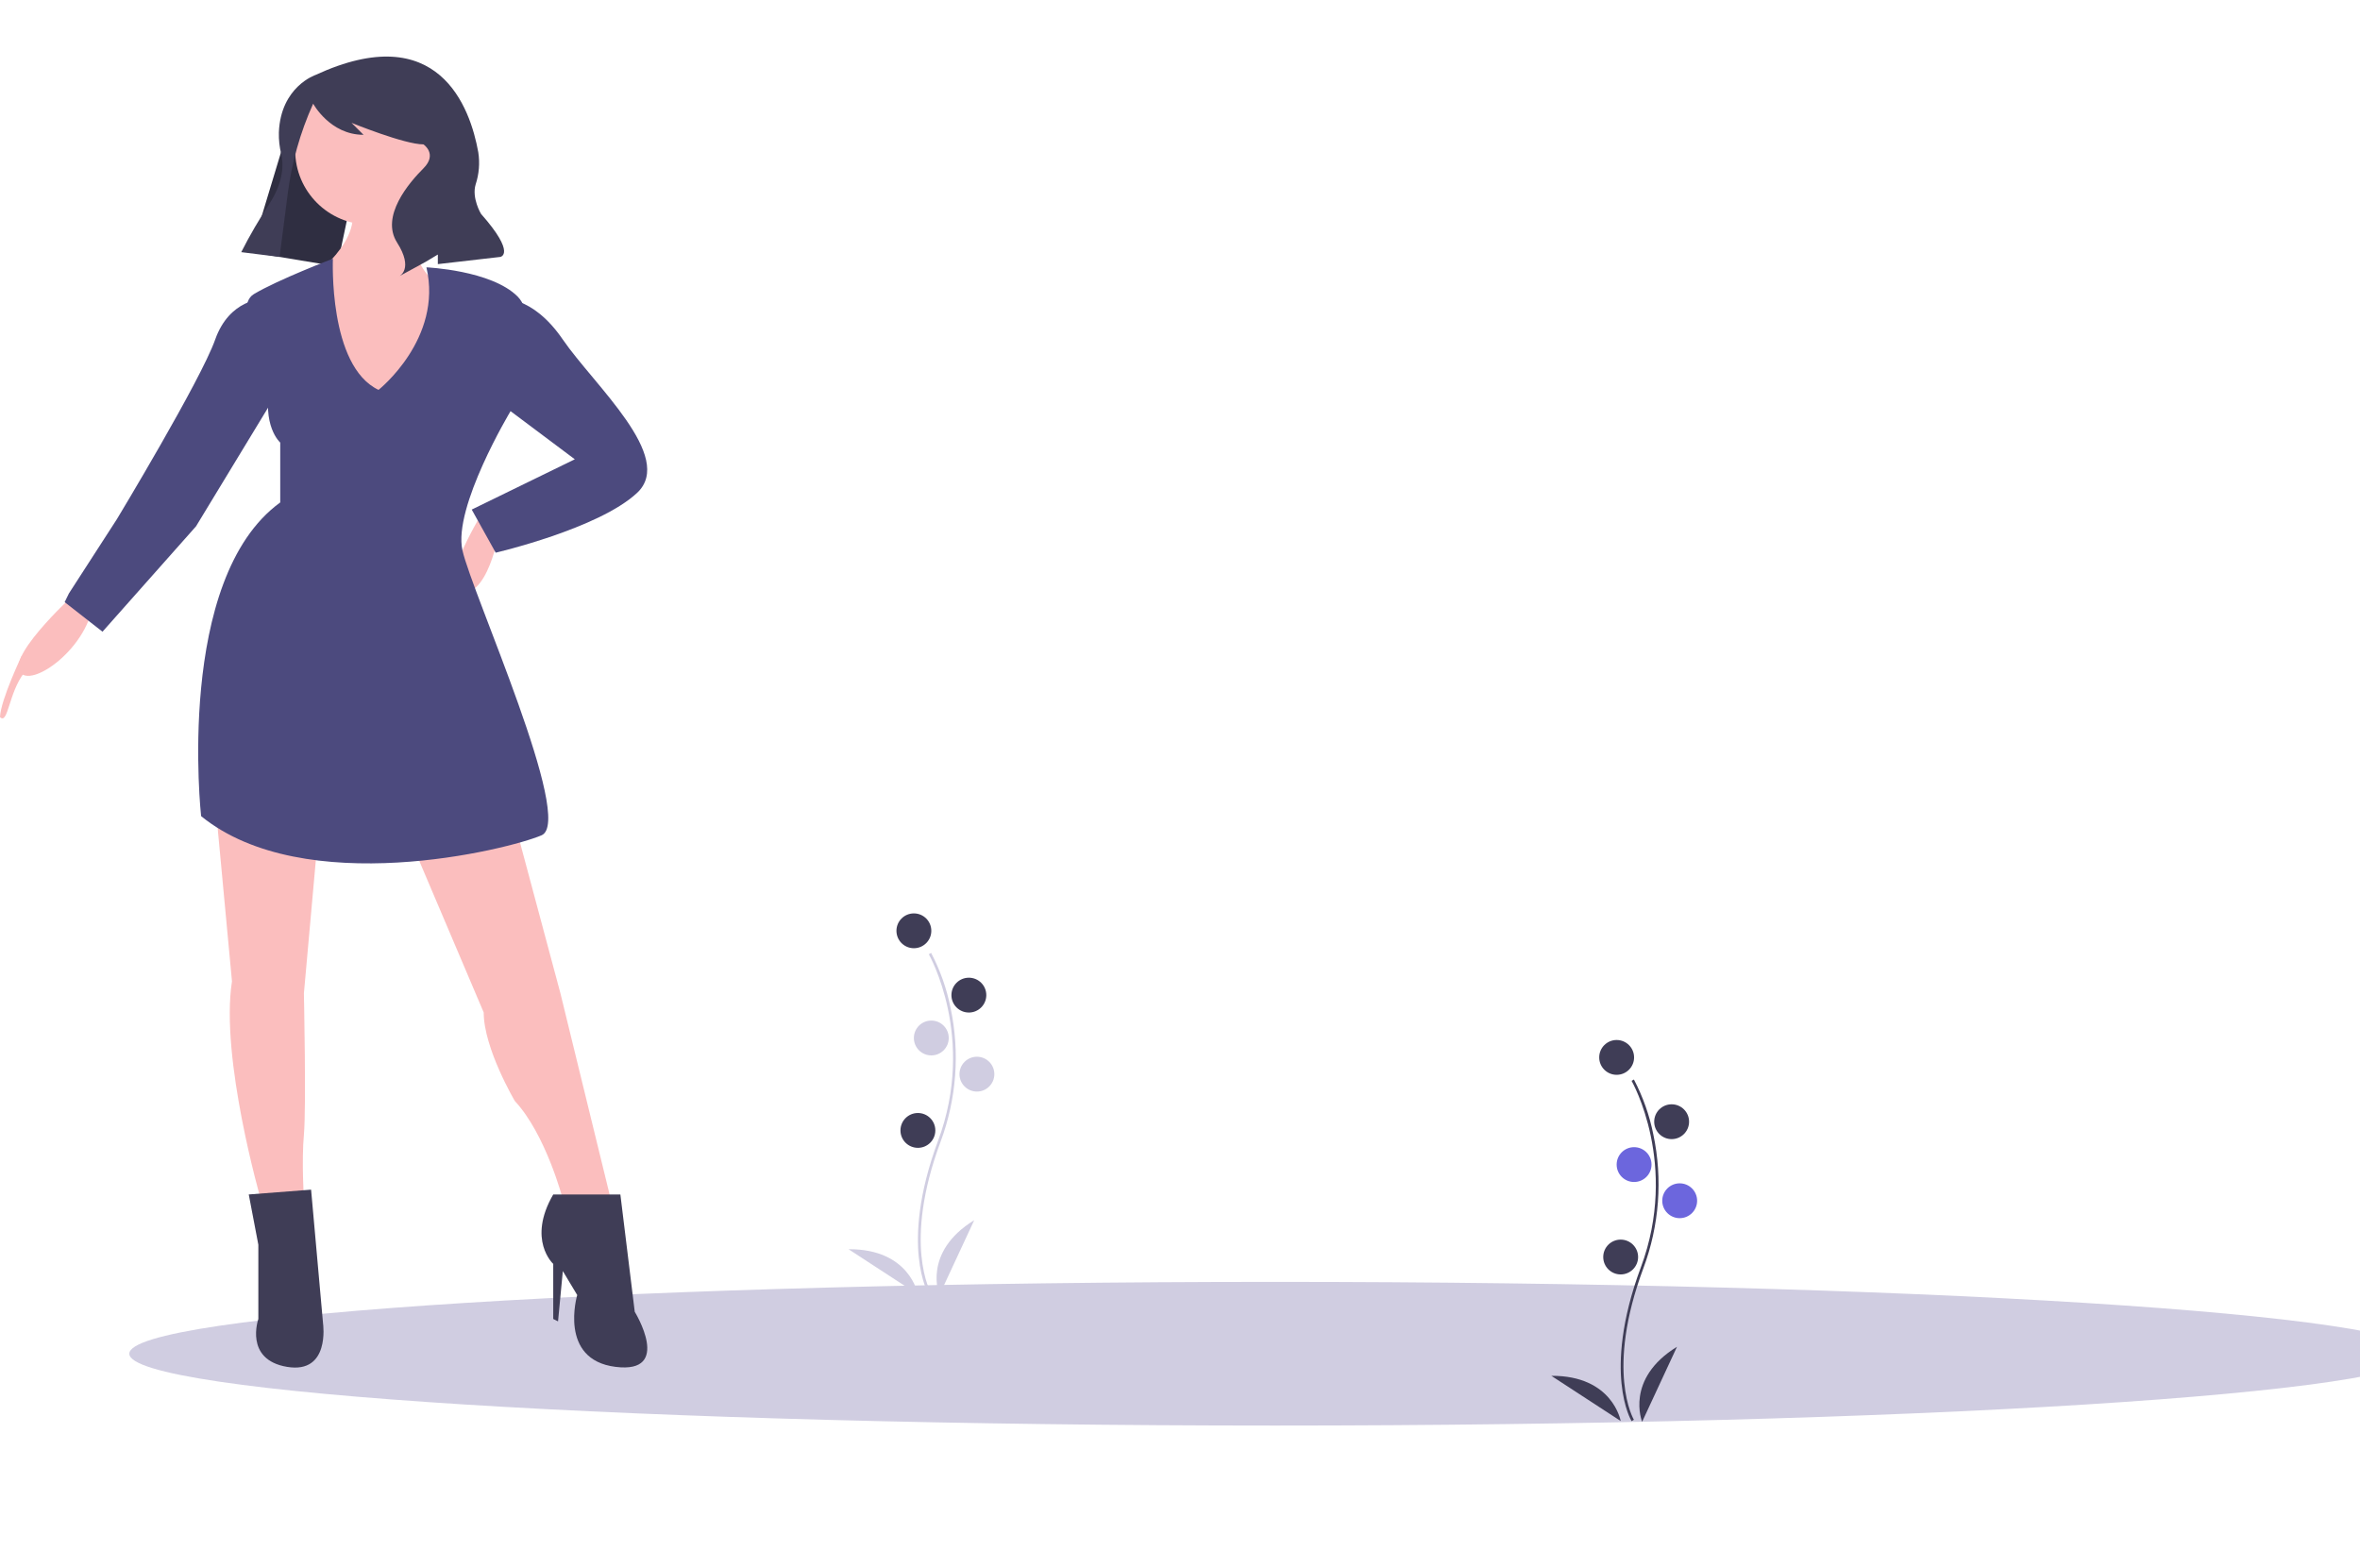 <svg width="292" height="194" viewBox="0 0 292 194" fill="none" xmlns="http://www.w3.org/2000/svg">
<g clip-path="url(#clip0)">
<path d="M157.773 176.381C236.072 176.381 299.546 172.402 299.546 167.493C299.546 162.584 236.072 158.604 157.773 158.604C79.474 158.604 16 162.584 16 167.493C16 172.402 79.474 176.381 157.773 176.381Z" fill="#D0CDE1"/>
<path d="M201.876 175.836C201.837 175.774 200.939 174.276 200.628 171.166C200.343 168.313 200.526 163.504 203.023 156.796C207.754 144.087 201.933 133.834 201.874 133.731L202.161 133.565C203.282 135.707 204.091 137.998 204.565 140.368C205.737 145.887 205.311 151.626 203.334 156.911C198.612 169.598 202.123 175.604 202.159 175.663L201.876 175.836Z" fill="#3F3D56"/>
<path d="M200.026 132.985C201.217 132.985 202.183 132.02 202.183 130.83C202.183 129.64 201.217 128.676 200.026 128.676C198.834 128.676 197.868 129.64 197.868 130.83C197.868 132.02 198.834 132.985 200.026 132.985Z" fill="#3F3D56"/>
<path d="M206.83 140.941C208.021 140.941 208.987 139.977 208.987 138.786C208.987 137.596 208.021 136.632 206.83 136.632C205.638 136.632 204.672 137.596 204.672 138.786C204.672 139.977 205.638 140.941 206.83 140.941Z" fill="#3F3D56"/>
<path d="M202.183 146.245C203.375 146.245 204.341 145.281 204.341 144.091C204.341 142.901 203.375 141.936 202.183 141.936C200.992 141.936 200.026 142.901 200.026 144.091C200.026 145.281 200.992 146.245 202.183 146.245Z" fill="#6C66DD"/>
<path d="M207.825 150.721C209.017 150.721 209.983 149.756 209.983 148.566C209.983 147.376 209.017 146.411 207.825 146.411C206.634 146.411 205.668 147.376 205.668 148.566C205.668 149.756 206.634 150.721 207.825 150.721Z" fill="#6C66DD"/>
<path d="M200.524 157.682C201.715 157.682 202.681 156.718 202.681 155.527C202.681 154.337 201.715 153.373 200.524 153.373C199.332 153.373 198.366 154.337 198.366 155.527C198.366 156.718 199.332 157.682 200.524 157.682Z" fill="#3F3D56"/>
<path d="M203.179 175.915C203.179 175.915 201.021 170.611 207.493 166.633L203.179 175.915Z" fill="#3F3D56"/>
<path d="M200.526 175.819C200.526 175.819 199.544 170.179 191.945 170.227L200.526 175.819Z" fill="#3F3D56"/>
<path d="M114.922 160.172C114.884 160.11 113.986 158.612 113.675 155.503C113.389 152.65 113.573 147.84 116.07 141.132C120.801 128.424 114.98 118.17 114.92 118.068L115.208 117.901C116.328 120.044 117.138 122.334 117.612 124.705C118.784 130.224 118.357 135.962 116.381 141.248C111.659 153.934 115.17 159.94 115.206 159.999L114.922 160.172Z" fill="#D0CDE1"/>
<path d="M113.073 117.321C114.264 117.321 115.23 116.357 115.23 115.167C115.23 113.977 114.264 113.012 113.073 113.012C111.881 113.012 110.916 113.977 110.916 115.167C110.916 116.357 111.881 117.321 113.073 117.321Z" fill="#3F3D56"/>
<path d="M119.877 125.278C121.068 125.278 122.034 124.313 122.034 123.123C122.034 121.933 121.068 120.968 119.877 120.968C118.685 120.968 117.719 121.933 117.719 123.123C117.719 124.313 118.685 125.278 119.877 125.278Z" fill="#3F3D56"/>
<path d="M115.23 130.582C116.422 130.582 117.387 129.617 117.387 128.427C117.387 127.237 116.422 126.272 115.23 126.272C114.039 126.272 113.073 127.237 113.073 128.427C113.073 129.617 114.039 130.582 115.23 130.582Z" fill="#D0CDE1"/>
<path d="M120.872 135.057C122.064 135.057 123.029 134.092 123.029 132.902C123.029 131.712 122.064 130.747 120.872 130.747C119.681 130.747 118.715 131.712 118.715 132.902C118.715 134.092 119.681 135.057 120.872 135.057Z" fill="#D0CDE1"/>
<path d="M113.57 142.019C114.762 142.019 115.728 141.054 115.728 139.864C115.728 138.674 114.762 137.709 113.57 137.709C112.379 137.709 111.413 138.674 111.413 139.864C111.413 141.054 112.379 142.019 113.57 142.019Z" fill="#3F3D56"/>
<path d="M116.226 160.251C116.226 160.251 114.069 154.947 120.541 150.969L116.226 160.251Z" fill="#D0CDE1"/>
<path d="M113.572 160.155C113.572 160.155 112.59 154.515 104.991 154.563L113.572 160.155Z" fill="#D0CDE1"/>
</g>
<path d="M31.037 31.197L41.716 32.975L45.276 16.087L36.673 12.531L31.037 31.197Z" fill="#2F2E41"/>
<path d="M45.719 27.79C50.798 27.79 54.915 23.678 54.915 18.605C54.915 13.533 50.798 9.42 45.719 9.42C40.641 9.42 36.523 13.533 36.523 18.605C36.523 23.678 40.641 27.79 45.719 27.79Z" fill="#FBBEBE"/>
<path d="M50.505 23.79C50.505 23.79 49.615 35.049 56.438 35.938C63.261 36.827 50.505 56.974 47.242 56.678C43.979 56.382 38.046 34.753 38.046 34.753C38.046 34.753 45.759 29.42 43.089 24.679L50.505 23.79Z" fill="#FBBEBE"/>
<path d="M9.749 73C9.749 73 1.14 80.743 2.416 83.066C3.693 85.389 11.207 80.06 11.573 74.116L9.749 73Z" fill="#FBBEBE"/>
<path d="M2.707 81.09C2.707 81.09 0.072 86.612 0 88.725C1 89.725 1.056 85.725 3 83.225L2.707 81.09Z" fill="#FBBEBE"/>
<path d="M61.925 64.826C61.925 64.826 60.739 73.418 57.179 73.418C53.619 73.418 59.552 63.641 59.552 63.641L61.925 64.826Z" fill="#FBBEBE"/>
<path d="M63.704 101.862L69.34 122.898L75.569 148.379H69.637C69.637 148.379 67.56 140.379 63.704 136.231C63.704 136.231 59.848 129.713 59.848 125.269L50.652 103.64L63.704 101.862Z" fill="#FBBEBE"/>
<path d="M39.381 103.047L37.602 122.898C37.602 122.898 37.898 137.12 37.602 140.379C37.305 143.639 37.602 148.379 37.602 148.379H32.262C32.262 148.379 27.219 130.898 28.702 121.417L26.626 99.195L39.381 103.047Z" fill="#FBBEBE"/>
<path d="M61.926 36.975C61.926 36.975 65.782 36.383 69.638 42.012C73.495 47.642 83.58 56.53 78.834 60.975C74.088 65.419 61.332 68.382 61.332 68.382L58.366 63.049L71.121 56.827L60.442 48.827L61.926 36.975Z" fill="#4C4A7E"/>
<path d="M32.558 36.975C32.558 36.975 28.405 36.975 26.625 42.012C24.845 47.049 14.463 64.234 14.463 64.234L8.53 73.418L8 74.5L12.683 78.159L24.252 65.122L35.227 47.049L32.558 36.975Z" fill="#4C4A7E"/>
<path d="M68.451 147.787H76.757L78.537 162.305C78.537 162.305 83.283 170.008 76.164 169.119C69.045 168.231 71.418 160.231 71.418 160.231L69.638 157.268L69.045 163.49L68.451 163.194V156.379C68.451 156.379 65.189 153.416 68.451 147.787Z" fill="#3F3D56"/>
<path d="M30.778 147.787L38.491 147.194L39.974 163.786C39.974 163.786 40.864 170.008 35.525 169.12C30.185 168.231 31.965 163.194 31.965 163.194V154.009L30.778 147.787Z" fill="#3F3D56"/>
<path d="M39.045 9.272C39.045 9.272 34.723 10.711 34.504 16.393C34.482 17.302 34.583 18.209 34.804 19.091C35.047 20.121 35.204 22.338 33.318 25.234C32.055 27.146 30.901 29.128 29.863 31.17L29.849 31.197L34.595 31.79L35.605 23.932C36.094 20.122 37.142 16.405 38.715 12.901L38.748 12.828C38.748 12.828 40.825 16.679 44.978 16.679L43.494 15.198C43.494 15.198 50.02 17.864 52.394 17.864C52.394 17.864 54.173 19.05 52.394 20.827C50.614 22.605 47.054 26.753 49.13 30.012C51.207 33.272 49.427 34.16 49.427 34.16L52.69 32.383L54.173 31.494V32.679L61.886 31.79C61.886 31.79 63.962 31.494 59.513 26.457C59.513 26.457 58.338 24.501 58.852 22.814C59.274 21.532 59.385 20.168 59.176 18.834C58.179 13.28 54.268 2.237 39.045 9.272Z" fill="#3F3D56"/>
<path d="M46.835 48.239C46.835 48.239 54.828 41.913 52.76 33.077C52.76 33.077 60.777 33.425 64.04 36.684C67.303 39.943 63.151 50.906 63.151 50.906C63.151 50.906 56.031 62.758 57.218 68.091C58.404 73.424 71.16 101.571 67.007 103.349C62.854 105.127 37.64 111.349 24.884 100.979C24.884 100.979 21.621 71.646 34.673 62.165V54.758C34.673 54.758 32.3 52.684 33.487 47.35C33.487 47.35 28.444 38.166 31.41 36.388C34.377 34.61 41.191 32.005 41.191 32.005C41.191 32.005 40.606 45.276 46.835 48.239Z" fill="#4C4A7E"/>
<defs>
<clipPath id="clip0">
<rect x="16" width="283.546" height="193.508" fill="white"/>
</clipPath>
</defs>
</svg>
